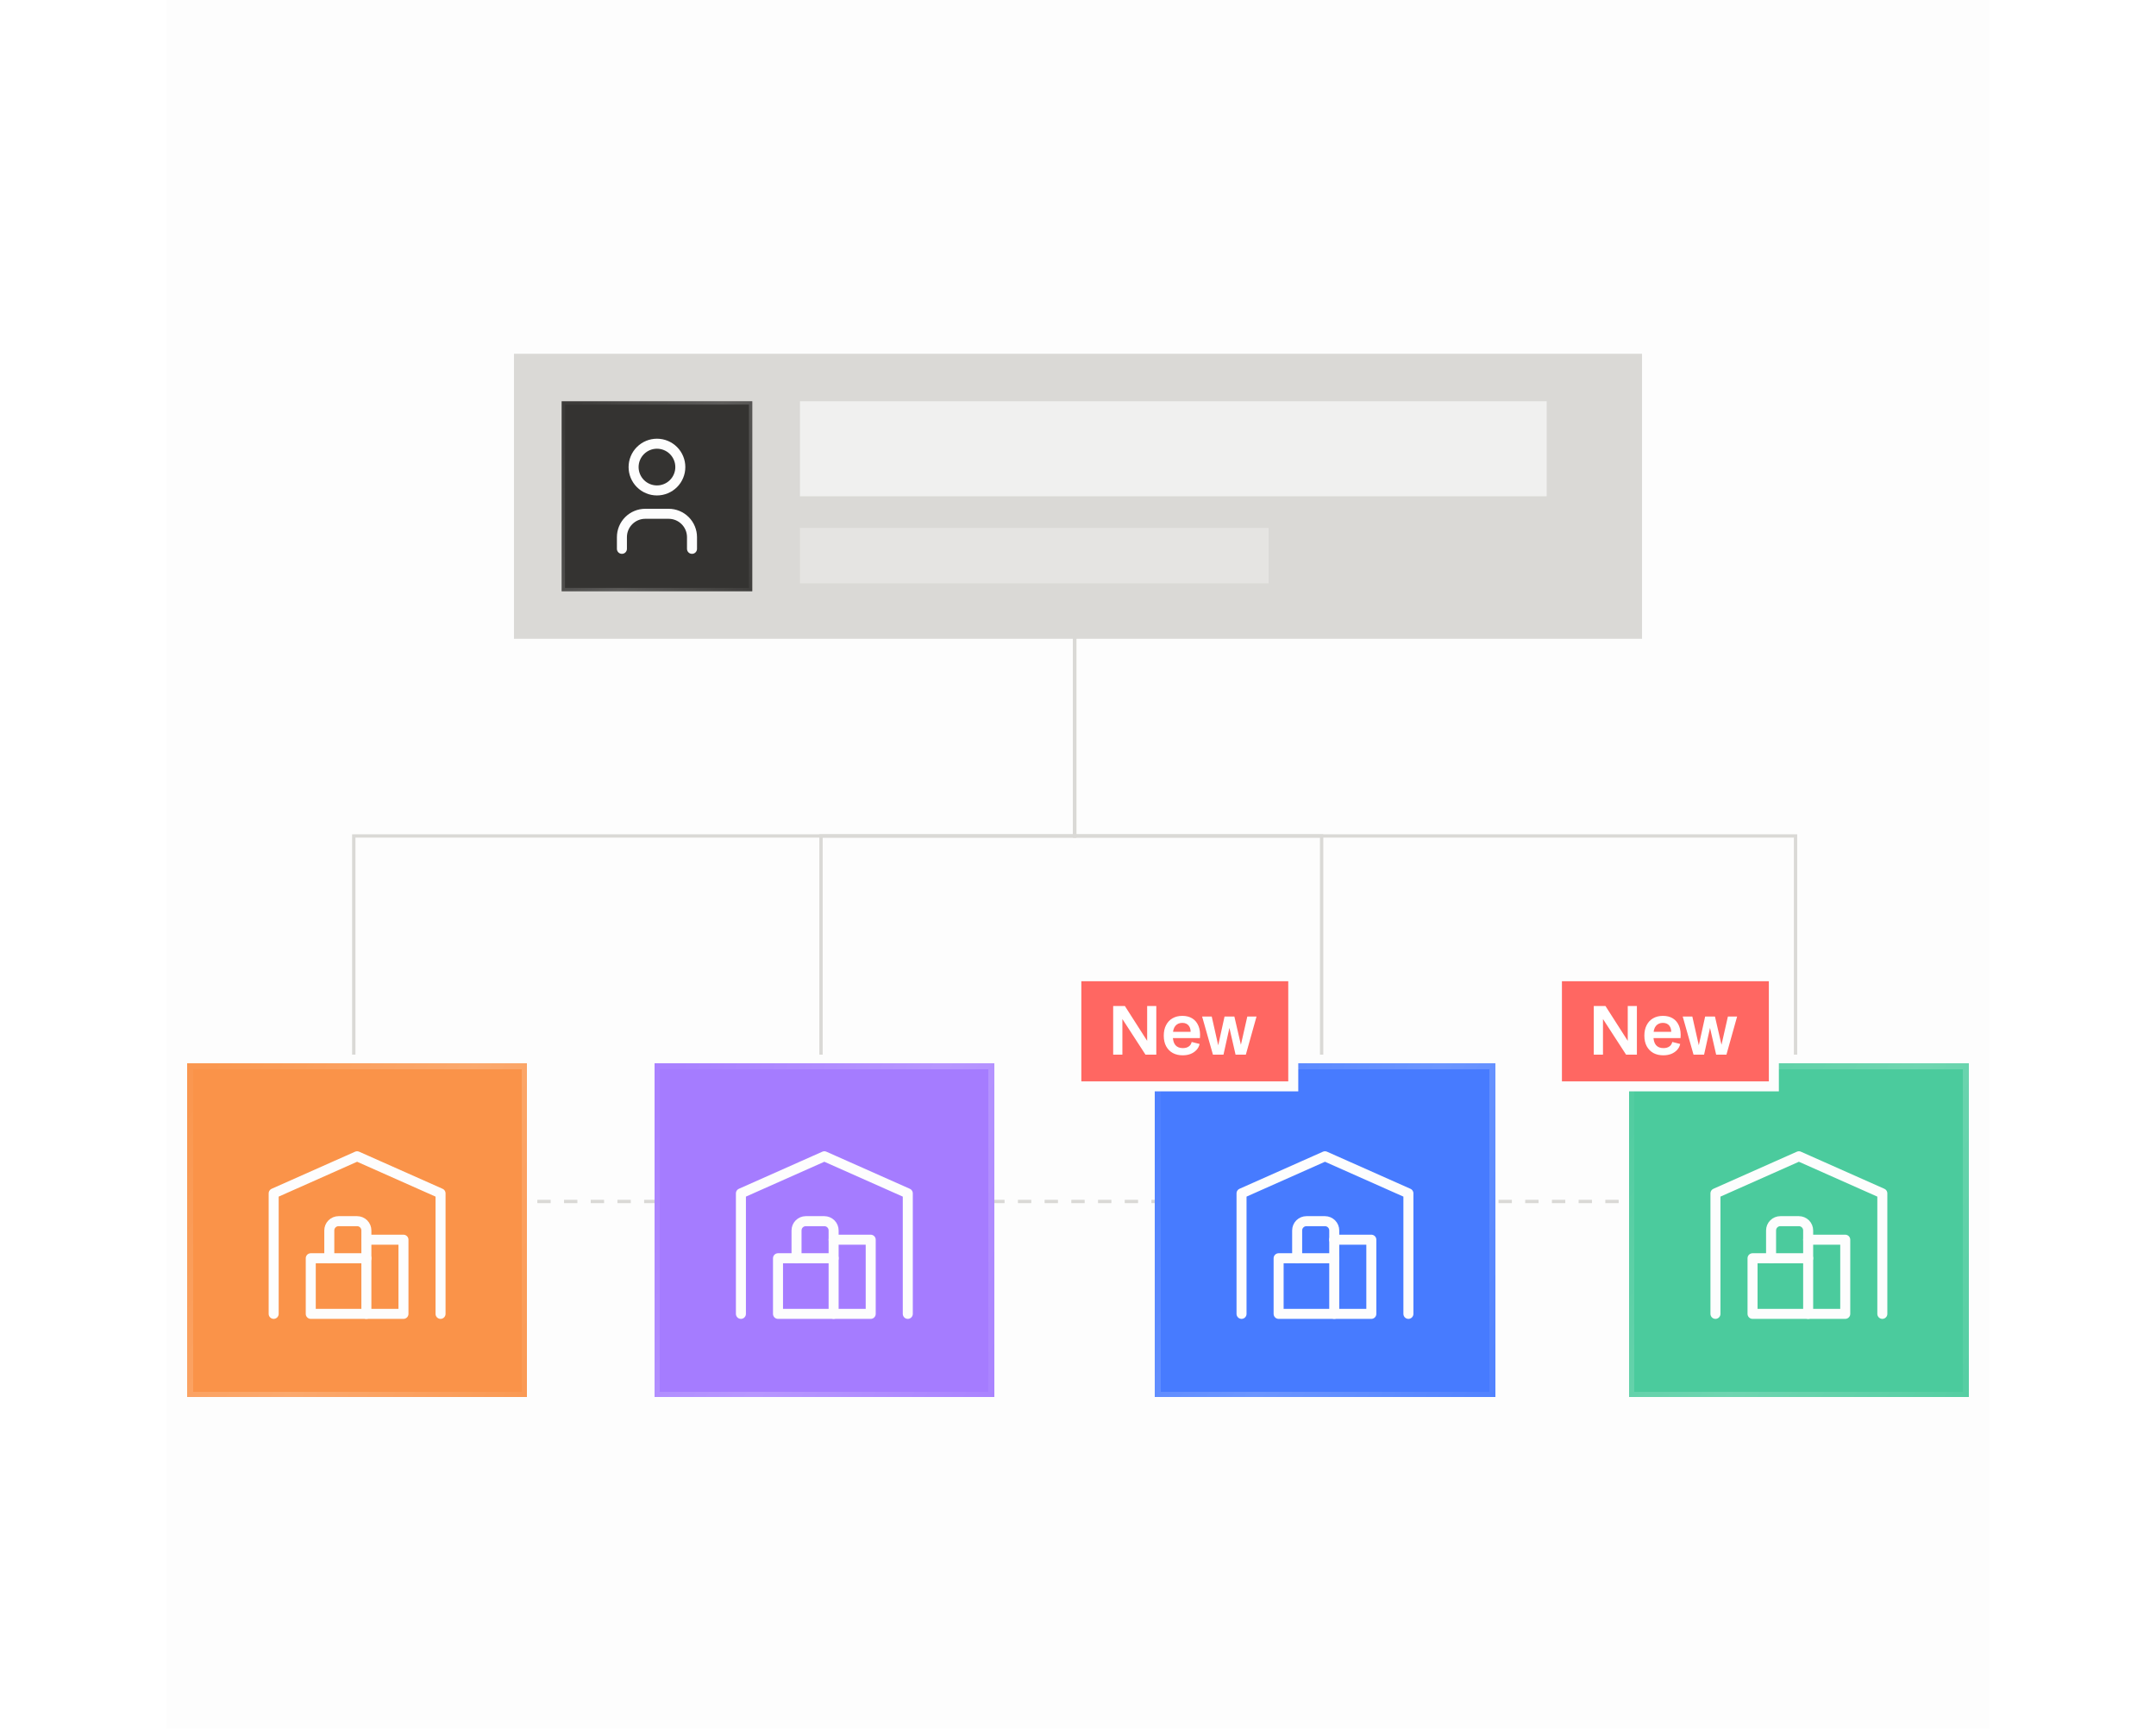<svg width="323" height="259" viewBox="0 0 323 259" fill="none" xmlns="http://www.w3.org/2000/svg">
<rect x="25" width="273" height="259" fill="#FDFDFD"/>
<path d="M161 95.011V125.247H53V158.011" stroke="#DAD9D6" stroke-width="0.5"/>
<path d="M270.5 180.011L53 180.011" stroke="#DAD9D6" stroke-width="0.5" stroke-dasharray="2 2"/>
<path d="M161 95.011V125.247H123V158.011" stroke="#DAD9D6" stroke-width="0.5"/>
<path d="M161 95.011V125.247H198V158.011" stroke="#DAD9D6" stroke-width="0.5"/>
<path d="M161 95.011V125.247H269V158.011" stroke="#DAD9D6" stroke-width="0.5"/>
<g filter="url(#filter0_d_6984_15895)">
<rect x="28" y="155.001" width="51" height="50" fill="#FA9349" shape-rendering="crispEdges"/>
<rect x="28.439" y="155.44" width="50.123" height="49.123" stroke="url(#paint0_linear_6984_15895)" stroke-opacity="0.2" stroke-width="0.877" shape-rendering="crispEdges"/>
<g clip-path="url(#clip0_6984_15895)">
<path d="M41 192.501V174.446L53.5 168.89L66 174.446V192.501" stroke="#FDFDFD" stroke-width="1.5" stroke-linecap="round" stroke-linejoin="round"/>
<path d="M54.889 181.39H60.445V192.501H46.556V184.168H54.889" stroke="#FDFDFD" stroke-width="1.5" stroke-linecap="round" stroke-linejoin="round"/>
<path d="M54.889 192.501V180.001C54.889 179.633 54.742 179.28 54.482 179.019C54.221 178.759 53.868 178.612 53.5 178.612H50.722C50.353 178.612 50 178.759 49.74 179.019C49.479 179.28 49.333 179.633 49.333 180.001V184.168" stroke="#FDFDFD" stroke-width="1.5" stroke-linecap="round" stroke-linejoin="round"/>
</g>
</g>
<g filter="url(#filter1_d_6984_15895)">
<rect x="98" y="155.001" width="51" height="50" fill="#A57CFF" shape-rendering="crispEdges"/>
<rect x="98.439" y="155.44" width="50.123" height="49.123" stroke="url(#paint1_linear_6984_15895)" stroke-opacity="0.2" stroke-width="0.877" shape-rendering="crispEdges"/>
<g clip-path="url(#clip1_6984_15895)">
<path d="M111 192.501V174.446L123.5 168.89L136 174.446V192.501" stroke="#FDFDFD" stroke-width="1.5" stroke-linecap="round" stroke-linejoin="round"/>
<path d="M124.889 181.39H130.445V192.501H116.556V184.168H124.889" stroke="#FDFDFD" stroke-width="1.5" stroke-linecap="round" stroke-linejoin="round"/>
<path d="M124.889 192.501V180.001C124.889 179.633 124.742 179.28 124.482 179.019C124.221 178.759 123.868 178.612 123.5 178.612H120.722C120.354 178.612 120 178.759 119.74 179.019C119.479 179.28 119.333 179.633 119.333 180.001V184.168" stroke="#FDFDFD" stroke-width="1.5" stroke-linecap="round" stroke-linejoin="round"/>
</g>
</g>
<g filter="url(#filter2_d_6984_15895)">
<rect x="173" y="155.001" width="51" height="50" fill="#477BFF" shape-rendering="crispEdges"/>
<rect x="173.439" y="155.44" width="50.123" height="49.123" stroke="url(#paint2_linear_6984_15895)" stroke-opacity="0.2" stroke-width="0.877" shape-rendering="crispEdges"/>
<g clip-path="url(#clip2_6984_15895)">
<path d="M186 192.501V174.446L198.5 168.89L211 174.446V192.501" stroke="#FDFDFD" stroke-width="1.5" stroke-linecap="round" stroke-linejoin="round"/>
<path d="M199.889 181.39H205.445V192.501H191.556V184.168H199.889" stroke="#FDFDFD" stroke-width="1.5" stroke-linecap="round" stroke-linejoin="round"/>
<path d="M199.889 192.501V180.001C199.889 179.633 199.742 179.28 199.482 179.019C199.221 178.759 198.868 178.612 198.5 178.612H195.722C195.354 178.612 195 178.759 194.74 179.019C194.479 179.28 194.333 179.633 194.333 180.001V184.168" stroke="#FDFDFD" stroke-width="1.5" stroke-linecap="round" stroke-linejoin="round"/>
</g>
</g>
<g filter="url(#filter3_d_6984_15895)">
<rect x="244" y="155.001" width="51" height="50" fill="#4BCB9D" shape-rendering="crispEdges"/>
<rect x="244.439" y="155.44" width="50.123" height="49.123" stroke="url(#paint3_linear_6984_15895)" stroke-opacity="0.2" stroke-width="0.877" shape-rendering="crispEdges"/>
<g clip-path="url(#clip3_6984_15895)">
<path d="M257 192.501V174.446L269.5 168.89L282 174.446V192.501" stroke="#FDFDFD" stroke-width="1.5" stroke-linecap="round" stroke-linejoin="round"/>
<path d="M270.889 181.39H276.445V192.501H262.556V184.168H270.889" stroke="#FDFDFD" stroke-width="1.5" stroke-linecap="round" stroke-linejoin="round"/>
<path d="M270.889 192.501V180.001C270.889 179.633 270.742 179.28 270.482 179.019C270.221 178.759 269.868 178.612 269.5 178.612H266.722C266.354 178.612 266 178.759 265.74 179.019C265.479 179.28 265.333 179.633 265.333 180.001V184.168" stroke="#FDFDFD" stroke-width="1.5" stroke-linecap="round" stroke-linejoin="round"/>
</g>
</g>
<rect x="233.25" y="146.261" width="32.5" height="16.5" fill="#FF6762"/>
<rect x="233.25" y="146.261" width="32.5" height="16.5" stroke="#FDFDFD" stroke-width="1.5"/>
<path d="M238.77 158.011V150.721H240.52L244 156.161H243.86V150.721H245.23V158.011H243.61L240.01 152.461H240.15V158.011H238.77ZM249.179 158.111C248.625 158.111 248.135 157.998 247.709 157.771C247.282 157.538 246.949 157.201 246.709 156.761C246.469 156.321 246.349 155.788 246.349 155.161C246.349 154.561 246.462 154.041 246.689 153.601C246.915 153.155 247.235 152.811 247.649 152.571C248.069 152.325 248.565 152.201 249.139 152.201C249.712 152.201 250.205 152.328 250.619 152.581C251.032 152.835 251.342 153.211 251.549 153.711C251.755 154.205 251.829 154.811 251.769 155.531H247.469V154.591H250.809L250.339 155.001C250.425 154.461 250.355 154.035 250.129 153.721C249.909 153.408 249.572 153.251 249.119 153.251C248.685 153.251 248.339 153.405 248.079 153.711C247.825 154.018 247.699 154.491 247.699 155.131C247.699 155.791 247.829 156.275 248.089 156.581C248.349 156.881 248.719 157.031 249.199 157.031C249.565 157.031 249.862 156.951 250.089 156.791C250.322 156.631 250.469 156.405 250.529 156.111L251.719 156.411C251.645 156.751 251.492 157.048 251.259 157.301C251.025 157.555 250.732 157.755 250.379 157.901C250.025 158.041 249.625 158.111 249.179 158.111ZM253.715 158.011L252.095 152.301H253.535L254.505 156.611L255.455 152.301H256.925L257.905 156.531L258.865 152.301H260.245L258.645 158.011H257.105L256.185 154.001L255.295 158.011H253.715Z" fill="white"/>
<rect x="161.25" y="146.261" width="32.5" height="16.5" fill="#FF6762"/>
<rect x="161.25" y="146.261" width="32.5" height="16.5" stroke="#FDFDFD" stroke-width="1.5"/>
<path d="M166.77 158.011V150.721H168.52L172 156.161H171.86V150.721H173.23V158.011H171.61L168.01 152.461H168.15V158.011H166.77ZM177.179 158.111C176.625 158.111 176.135 157.998 175.709 157.771C175.282 157.538 174.949 157.201 174.709 156.761C174.469 156.321 174.349 155.788 174.349 155.161C174.349 154.561 174.462 154.041 174.689 153.601C174.915 153.155 175.235 152.811 175.649 152.571C176.069 152.325 176.565 152.201 177.139 152.201C177.712 152.201 178.205 152.328 178.619 152.581C179.032 152.835 179.342 153.211 179.549 153.711C179.755 154.205 179.829 154.811 179.769 155.531H175.469V154.591H178.809L178.339 155.001C178.425 154.461 178.355 154.035 178.129 153.721C177.909 153.408 177.572 153.251 177.119 153.251C176.685 153.251 176.339 153.405 176.079 153.711C175.825 154.018 175.699 154.491 175.699 155.131C175.699 155.791 175.829 156.275 176.089 156.581C176.349 156.881 176.719 157.031 177.199 157.031C177.565 157.031 177.862 156.951 178.089 156.791C178.322 156.631 178.469 156.405 178.529 156.111L179.719 156.411C179.645 156.751 179.492 157.048 179.259 157.301C179.025 157.555 178.732 157.755 178.379 157.901C178.025 158.041 177.625 158.111 177.179 158.111ZM181.715 158.011L180.095 152.301H181.535L182.505 156.611L183.455 152.301H184.925L185.905 156.531L186.865 152.301H188.245L186.645 158.011H185.105L184.185 154.001L183.295 158.011H181.715Z" fill="white"/>
<g filter="url(#filter4_d_6984_15895)">
<rect x="77" y="53" width="169" height="42.708" fill="#DAD9D6"/>
<rect x="84.141" y="60.118" width="28.563" height="28.472" fill="#343331"/>
<rect x="84.39" y="60.368" width="28.064" height="27.973" stroke="url(#paint4_linear_6984_15895)" stroke-opacity="0.2" stroke-width="0.5"/>
<g clip-path="url(#clip4_6984_15895)">
<path d="M94.922 69.979C94.922 70.907 95.291 71.797 95.947 72.454C96.603 73.11 97.494 73.479 98.422 73.479C99.35 73.479 100.24 73.11 100.897 72.454C101.553 71.797 101.922 70.907 101.922 69.979C101.922 69.051 101.553 68.16 100.897 67.504C100.24 66.848 99.35 66.479 98.422 66.479C97.494 66.479 96.603 66.848 95.947 67.504C95.291 68.16 94.922 69.051 94.922 69.979Z" stroke="#FDFDFD" stroke-width="1.5" stroke-linecap="round" stroke-linejoin="round"/>
<path d="M93.172 82.229V80.479C93.172 79.551 93.541 78.66 94.197 78.004C94.853 77.348 95.744 76.979 96.672 76.979H100.172C101.1 76.979 101.99 77.348 102.647 78.004C103.303 78.66 103.672 79.551 103.672 80.479V82.229" stroke="#FDFDFD" stroke-width="1.5" stroke-linecap="round" stroke-linejoin="round"/>
</g>
<rect x="119.845" y="60.118" width="111.873" height="14.236" fill="#F0F0EF"/>
<rect opacity="0.5" x="119.845" y="79.1" width="70.218" height="8.304" fill="#F0F0EF"/>
</g>
<defs>
<filter id="filter0_d_6984_15895" x="0.826" y="132.175" width="105.348" height="104.348" filterUnits="userSpaceOnUse" color-interpolation-filters="sRGB">
<feFlood flood-opacity="0" result="BackgroundImageFix"/>
<feColorMatrix in="SourceAlpha" type="matrix" values="0 0 0 0 0 0 0 0 0 0 0 0 0 0 0 0 0 0 127 0" result="hardAlpha"/>
<feOffset dy="4.348"/>
<feGaussianBlur stdDeviation="13.587"/>
<feComposite in2="hardAlpha" operator="out"/>
<feColorMatrix type="matrix" values="0 0 0 0 0 0 0 0 0 0 0 0 0 0 0 0 0 0 0.15 0"/>
<feBlend mode="normal" in2="BackgroundImageFix" result="effect1_dropShadow_6984_15895"/>
<feBlend mode="normal" in="SourceGraphic" in2="effect1_dropShadow_6984_15895" result="shape"/>
</filter>
<filter id="filter1_d_6984_15895" x="70.826" y="132.175" width="105.348" height="104.348" filterUnits="userSpaceOnUse" color-interpolation-filters="sRGB">
<feFlood flood-opacity="0" result="BackgroundImageFix"/>
<feColorMatrix in="SourceAlpha" type="matrix" values="0 0 0 0 0 0 0 0 0 0 0 0 0 0 0 0 0 0 127 0" result="hardAlpha"/>
<feOffset dy="4.348"/>
<feGaussianBlur stdDeviation="13.587"/>
<feComposite in2="hardAlpha" operator="out"/>
<feColorMatrix type="matrix" values="0 0 0 0 0 0 0 0 0 0 0 0 0 0 0 0 0 0 0.15 0"/>
<feBlend mode="normal" in2="BackgroundImageFix" result="effect1_dropShadow_6984_15895"/>
<feBlend mode="normal" in="SourceGraphic" in2="effect1_dropShadow_6984_15895" result="shape"/>
</filter>
<filter id="filter2_d_6984_15895" x="145.826" y="132.175" width="105.348" height="104.348" filterUnits="userSpaceOnUse" color-interpolation-filters="sRGB">
<feFlood flood-opacity="0" result="BackgroundImageFix"/>
<feColorMatrix in="SourceAlpha" type="matrix" values="0 0 0 0 0 0 0 0 0 0 0 0 0 0 0 0 0 0 127 0" result="hardAlpha"/>
<feOffset dy="4.348"/>
<feGaussianBlur stdDeviation="13.587"/>
<feComposite in2="hardAlpha" operator="out"/>
<feColorMatrix type="matrix" values="0 0 0 0 0 0 0 0 0 0 0 0 0 0 0 0 0 0 0.15 0"/>
<feBlend mode="normal" in2="BackgroundImageFix" result="effect1_dropShadow_6984_15895"/>
<feBlend mode="normal" in="SourceGraphic" in2="effect1_dropShadow_6984_15895" result="shape"/>
</filter>
<filter id="filter3_d_6984_15895" x="216.826" y="132.175" width="105.348" height="104.348" filterUnits="userSpaceOnUse" color-interpolation-filters="sRGB">
<feFlood flood-opacity="0" result="BackgroundImageFix"/>
<feColorMatrix in="SourceAlpha" type="matrix" values="0 0 0 0 0 0 0 0 0 0 0 0 0 0 0 0 0 0 127 0" result="hardAlpha"/>
<feOffset dy="4.348"/>
<feGaussianBlur stdDeviation="13.587"/>
<feComposite in2="hardAlpha" operator="out"/>
<feColorMatrix type="matrix" values="0 0 0 0 0 0 0 0 0 0 0 0 0 0 0 0 0 0 0.15 0"/>
<feBlend mode="normal" in2="BackgroundImageFix" result="effect1_dropShadow_6984_15895"/>
<feBlend mode="normal" in="SourceGraphic" in2="effect1_dropShadow_6984_15895" result="shape"/>
</filter>
<filter id="filter4_d_6984_15895" x="57" y="33" width="209" height="82.708" filterUnits="userSpaceOnUse" color-interpolation-filters="sRGB">
<feFlood flood-opacity="0" result="BackgroundImageFix"/>
<feColorMatrix in="SourceAlpha" type="matrix" values="0 0 0 0 0 0 0 0 0 0 0 0 0 0 0 0 0 0 127 0" result="hardAlpha"/>
<feOffset/>
<feGaussianBlur stdDeviation="10"/>
<feComposite in2="hardAlpha" operator="out"/>
<feColorMatrix type="matrix" values="0 0 0 0 0 0 0 0 0 0 0 0 0 0 0 0 0 0 0.1 0"/>
<feBlend mode="normal" in2="BackgroundImageFix" result="effect1_dropShadow_6984_15895"/>
<feBlend mode="normal" in="SourceGraphic" in2="effect1_dropShadow_6984_15895" result="shape"/>
</filter>
<linearGradient id="paint0_linear_6984_15895" x1="80.749" y1="207.809" x2="21.745" y2="174.211" gradientUnits="userSpaceOnUse">
<stop stop-color="white" stop-opacity="0.2"/>
<stop offset="0.506" stop-color="white"/>
<stop offset="1" stop-color="white" stop-opacity="0.2"/>
</linearGradient>
<linearGradient id="paint1_linear_6984_15895" x1="150.749" y1="207.809" x2="91.745" y2="174.211" gradientUnits="userSpaceOnUse">
<stop stop-color="white" stop-opacity="0.2"/>
<stop offset="0.506" stop-color="white"/>
<stop offset="1" stop-color="white" stop-opacity="0.2"/>
</linearGradient>
<linearGradient id="paint2_linear_6984_15895" x1="225.749" y1="207.809" x2="166.745" y2="174.211" gradientUnits="userSpaceOnUse">
<stop stop-color="white" stop-opacity="0.2"/>
<stop offset="0.506" stop-color="white"/>
<stop offset="1" stop-color="white" stop-opacity="0.2"/>
</linearGradient>
<linearGradient id="paint3_linear_6984_15895" x1="296.749" y1="207.809" x2="237.745" y2="174.211" gradientUnits="userSpaceOnUse">
<stop stop-color="white" stop-opacity="0.2"/>
<stop offset="0.506" stop-color="white"/>
<stop offset="1" stop-color="white" stop-opacity="0.2"/>
</linearGradient>
<linearGradient id="paint4_linear_6984_15895" x1="113.684" y1="90.189" x2="80.371" y2="71.533" gradientUnits="userSpaceOnUse">
<stop stop-color="white" stop-opacity="0.2"/>
<stop offset="0.506" stop-color="white"/>
<stop offset="1" stop-color="white" stop-opacity="0.2"/>
</linearGradient>
<clipPath id="clip0_6984_15895">
<rect width="33.333" height="33.333" fill="white" transform="translate(36.833 163.334)"/>
</clipPath>
<clipPath id="clip1_6984_15895">
<rect width="33.333" height="33.333" fill="white" transform="translate(106.833 163.334)"/>
</clipPath>
<clipPath id="clip2_6984_15895">
<rect width="33.333" height="33.333" fill="white" transform="translate(181.833 163.334)"/>
</clipPath>
<clipPath id="clip3_6984_15895">
<rect width="33.333" height="33.333" fill="white" transform="translate(252.833 163.334)"/>
</clipPath>
<clipPath id="clip4_6984_15895">
<rect width="21" height="21" fill="white" transform="translate(87.922 63.854)"/>
</clipPath>
</defs>
</svg>
